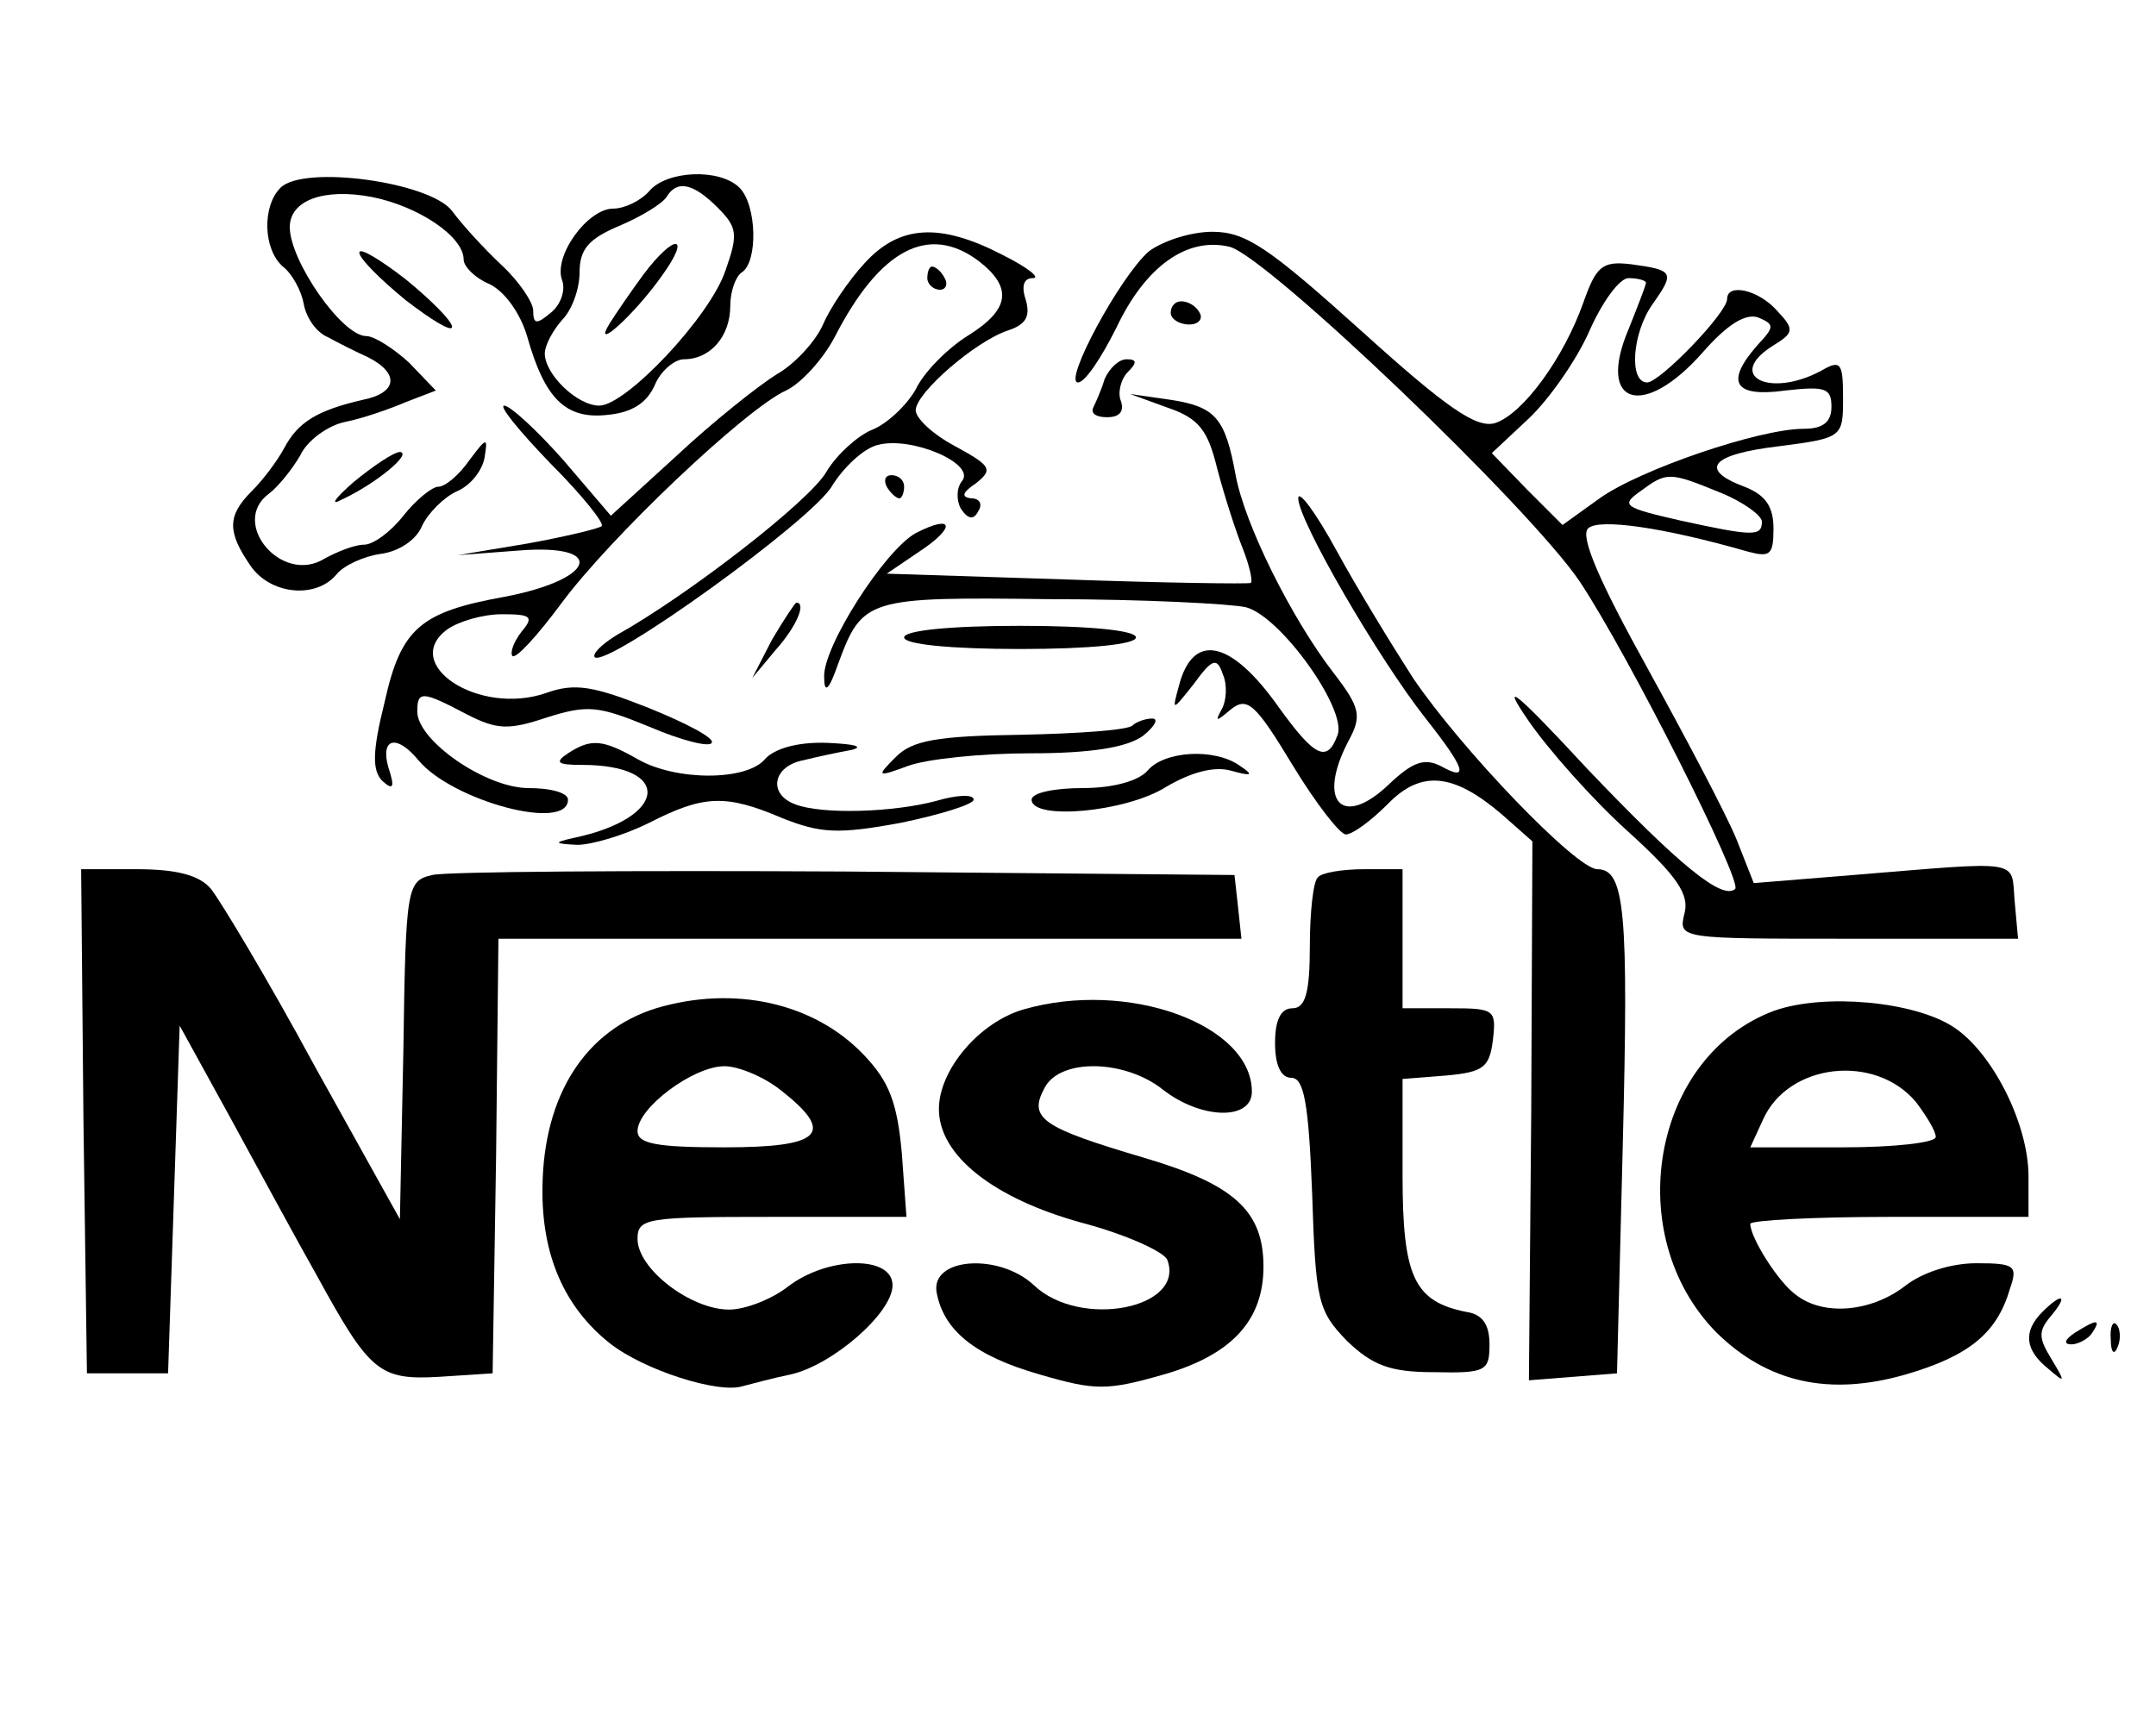 <?xml version="1.0" standalone="no"?>
<!DOCTYPE svg PUBLIC "-//W3C//DTD SVG 20010904//EN"
 "http://www.w3.org/TR/2001/REC-SVG-20010904/DTD/svg10.dtd">
<svg version="1.0" xmlns="http://www.w3.org/2000/svg"
 width="186pt" height="148pt" viewBox="0 0 186 148"
 preserveAspectRatio="xMidYMid meet">

<g transform="translate(0,148) scale(0.1,-0.1)"
fill="#000000" stroke="none">
<path d="M242 1318 c-16 -16 -15 -53 2 -68 8 -6 16 -21 18 -32 2 -12 11 -25
21 -29 9 -5 25 -13 34 -17 28 -14 26 -31 -4 -37 -39 -9 -56 -19 -68 -42 -6
-11 -18 -27 -28 -37 -21 -21 -21 -35 -1 -64 17 -25 56 -29 74 -8 6 8 24 16 38
18 16 2 31 12 36 24 5 11 19 25 30 30 12 5 22 18 24 29 3 18 2 18 -13 -2 -9
-13 -21 -23 -27 -23 -5 0 -19 -11 -30 -25 -11 -14 -26 -25 -34 -25 -8 0 -23
-6 -34 -12 -37 -23 -82 31 -48 56 8 6 20 21 27 33 6 13 24 26 39 29 15 3 38
11 52 17 l26 10 -23 24 c-13 12 -30 23 -37 23 -21 0 -66 65 -66 94 0 23 29 34
71 26 40 -8 79 -34 79 -54 0 -6 10 -16 22 -21 13 -6 27 -25 33 -46 15 -53 33
-71 69 -67 21 2 34 10 41 26 5 12 17 22 25 22 23 0 40 20 40 46 0 13 5 26 10
29 14 9 13 58 -2 73 -17 17 -63 15 -78 -3 -7 -8 -21 -15 -31 -15 -22 0 -52
-41 -44 -62 3 -8 -1 -21 -10 -28 -12 -10 -15 -10 -15 2 0 7 -12 25 -27 39 -16
15 -35 36 -43 47 -19 25 -128 40 -148 20z m377 -17 c17 -17 18 -23 7 -54 -13
-40 -86 -117 -109 -117 -19 0 -47 27 -47 45 0 7 7 20 15 29 8 8 15 26 15 41 0
20 8 29 34 40 19 8 37 19 41 25 9 15 23 12 44 -9z"/>
<path d="M555 1243 c-11 -15 -24 -34 -29 -42 -16 -26 21 7 45 41 26 36 11 37
-16 1z"/>
<path d="M746 1253 c-14 -15 -30 -39 -36 -53 -6 -14 -24 -34 -40 -43 -16 -10
-55 -41 -86 -70 l-57 -52 -41 48 c-23 26 -46 47 -51 47 -5 0 13 -22 40 -50 27
-27 47 -52 44 -54 -2 -2 -31 -9 -64 -15 l-60 -10 53 4 c76 6 66 -25 -13 -40
-72 -13 -89 -27 -103 -90 -11 -44 -11 -60 -2 -69 9 -8 11 -6 5 12 -7 25 7 29
26 6 29 -35 129 -62 129 -34 0 6 -15 10 -34 10 -37 0 -96 41 -96 66 0 18 4 18
42 -2 27 -14 37 -14 70 -3 35 11 44 10 88 -8 28 -12 52 -18 54 -14 3 4 -22 17
-54 30 -48 19 -64 22 -89 13 -58 -20 -126 25 -85 55 10 7 31 13 47 13 25 0 28
-2 17 -15 -7 -9 -10 -18 -8 -21 3 -3 22 18 42 45 42 57 159 168 194 184 13 6
32 27 42 46 39 76 81 98 124 66 30 -23 27 -42 -8 -64 -18 -11 -39 -32 -46 -47
-8 -14 -25 -30 -38 -35 -12 -5 -30 -21 -39 -36 -14 -25 -120 -107 -181 -141
-13 -8 -21 -16 -19 -19 10 -10 189 119 205 148 10 16 27 32 39 35 29 8 85 -16
73 -31 -5 -6 -5 -17 -1 -24 6 -9 11 -10 15 -2 4 6 1 11 -6 11 -9 1 -8 5 4 13
15 12 13 15 -18 32 -19 10 -34 24 -34 31 0 15 52 60 80 69 15 5 19 12 15 26
-4 12 -2 19 6 19 7 0 -4 9 -26 20 -54 28 -89 26 -119 -7z"/>
<path d="M991 1263 c-25 -22 -74 -113 -61 -113 6 0 20 21 33 47 25 53 61 79
98 70 33 -9 259 -225 302 -289 43 -65 140 -258 134 -265 -11 -10 -48 20 -128
104 -62 67 -75 77 -51 42 17 -25 56 -69 86 -96 43 -39 54 -55 49 -72 -5 -21
-3 -21 141 -21 l147 0 -3 33 c-3 36 8 34 -139 22 l-86 -7 -15 38 c-9 22 -44
88 -77 148 -41 74 -58 113 -51 120 9 9 65 1 138 -20 19 -5 22 -3 22 20 0 19
-7 29 -25 36 -40 15 -29 28 30 35 55 7 55 8 55 42 0 30 -2 33 -19 23 -45 -24
-83 -4 -41 22 18 11 18 14 3 30 -16 18 -43 24 -43 10 0 -12 -58 -72 -69 -72
-16 0 -13 43 5 68 19 27 18 29 -19 34 -25 3 -30 -2 -41 -33 -17 -48 -52 -96
-76 -104 -16 -5 -42 13 -115 79 -80 72 -100 86 -129 86 -19 0 -43 -8 -55 -17z
m429 -27 c0 -2 -7 -20 -15 -40 -28 -66 13 -78 64 -20 21 24 37 34 48 30 14 -6
14 -8 -1 -24 -28 -32 -20 -45 24 -39 35 4 40 2 40 -14 0 -13 -7 -19 -24 -19
-38 0 -141 -35 -176 -60 l-32 -23 -31 31 -30 31 32 30 c17 16 41 50 52 75 11
25 26 46 34 46 8 0 15 -2 15 -4z m64 -181 c20 -8 36 -20 36 -25 0 -13 -7 -13
-71 1 -48 11 -51 13 -34 25 23 17 25 17 69 -1z"/>
<path d="M310 1262 c0 -5 18 -23 40 -41 22 -17 40 -28 40 -23 0 5 -18 23 -40
41 -22 17 -40 28 -40 23z"/>
<path d="M800 1240 c0 -5 5 -10 11 -10 5 0 7 5 4 10 -3 6 -8 10 -11 10 -2 0
-4 -4 -4 -10z"/>
<path d="M1010 1210 c0 -5 7 -10 16 -10 8 0 12 5 9 10 -3 6 -10 10 -16 10 -5
0 -9 -4 -9 -10z"/>
<path d="M953 1153 c-3 -10 -8 -21 -10 -25 -2 -5 3 -8 12 -8 11 0 15 5 12 14
-3 7 0 19 6 25 8 8 8 11 -1 11 -7 0 -15 -8 -19 -17z"/>
<path d="M1008 1128 c26 -9 34 -19 42 -52 6 -23 16 -54 22 -69 6 -15 9 -29 7
-30 -2 -1 -74 0 -159 3 l-155 5 28 19 c32 21 30 33 -3 16 -27 -15 -80 -98 -79
-124 0 -15 4 -12 12 11 21 57 25 58 183 56 80 0 156 -4 169 -7 30 -8 87 -88
79 -110 -9 -25 -20 -19 -51 24 -41 58 -74 65 -86 18 -6 -22 -6 -22 13 2 16 22
20 23 25 8 4 -9 3 -23 -1 -30 -6 -11 -5 -11 8 0 14 11 21 5 53 -48 20 -33 41
-60 46 -60 6 0 22 12 36 26 29 30 57 27 99 -9 l26 -23 -1 -233 -2 -232 38 3
38 3 5 198 c5 200 2 237 -22 237 -18 0 -117 103 -159 165 -18 28 -48 77 -66
110 -18 33 -33 53 -33 45 0 -19 69 -138 110 -190 34 -43 38 -55 13 -41 -14 7
-24 4 -45 -16 -40 -38 -62 -15 -35 37 12 22 11 29 -13 60 -36 47 -76 127 -84
170 -9 49 -17 59 -56 65 l-35 5 33 -12z"/>
<path d="M305 1064 c-16 -14 -21 -21 -10 -15 30 14 61 40 50 41 -5 0 -23 -12
-40 -26z"/>
<path d="M765 1060 c3 -5 8 -10 11 -10 2 0 4 5 4 10 0 6 -5 10 -11 10 -5 0 -7
-4 -4 -10z"/>
<path d="M666 928 l-17 -33 20 24 c18 20 27 41 18 41 -1 0 -11 -15 -21 -32z"/>
<path d="M780 930 c0 -6 40 -10 100 -10 60 0 100 4 100 10 0 6 -40 10 -100 10
-60 0 -100 -4 -100 -10z"/>
<path d="M977 854 c-4 -4 -47 -7 -96 -8 -73 -1 -94 -5 -108 -19 -17 -17 -17
-18 10 -8 16 6 63 11 106 11 52 0 83 5 97 15 10 8 14 15 8 15 -6 0 -14 -3 -17
-6z"/>
<path d="M490 830 c-12 -8 -9 -10 12 -10 79 0 74 -46 -7 -63 -18 -4 -17 -5 3
-6 12 0 40 8 62 19 47 24 66 25 115 4 33 -13 48 -14 102 -4 34 7 63 16 63 20
0 5 -15 4 -32 -1 -37 -10 -99 -12 -122 -3 -24 9 -19 33 7 38 12 3 31 7 42 9
11 3 1 5 -21 6 -26 1 -46 -5 -54 -14 -16 -19 -77 -19 -110 0 -30 17 -40 18
-60 5z"/>
<path d="M990 815 c-8 -9 -30 -15 -56 -15 -24 0 -44 -4 -44 -10 0 -18 81 -11
116 11 22 13 42 18 56 14 18 -5 20 -4 8 4 -22 16 -66 13 -80 -4z"/>
<path d="M72 513 l3 -218 35 0 35 0 5 150 5 150 44 -80 c24 -44 57 -105 74
-135 46 -84 54 -91 106 -88 l46 3 3 188 2 187 321 0 320 0 -3 28 -3 27 -335 3
c-184 1 -345 0 -357 -3 -22 -5 -23 -10 -25 -151 l-3 -146 -74 133 c-40 74 -81
142 -89 152 -10 12 -30 17 -64 17 l-48 0 2 -217z"/>
<path d="M1137 723 c-4 -3 -7 -30 -7 -60 0 -40 -4 -53 -15 -53 -10 0 -15 -10
-15 -30 0 -19 5 -30 14 -30 11 0 15 -22 18 -100 3 -93 5 -101 30 -127 22 -21
37 -27 75 -27 45 -1 48 1 48 24 0 17 -6 26 -20 28 -45 9 -55 30 -55 118 l0 83
38 3 c32 3 37 7 40 31 3 26 1 27 -37 27 l-41 0 0 60 0 60 -33 0 c-19 0 -37 -3
-40 -7z"/>
<path d="M566 610 c-61 -19 -97 -75 -98 -154 -1 -59 19 -104 58 -135 29 -23
94 -44 115 -37 8 2 26 7 41 10 36 8 88 53 88 77 0 26 -56 25 -90 -1 -14 -11
-37 -20 -51 -20 -33 0 -79 35 -79 61 0 18 8 19 116 19 l116 0 -4 55 c-4 44
-11 62 -33 85 -43 45 -112 60 -179 40z m108 -71 c47 -37 35 -49 -49 -49 -58 0
-75 3 -75 14 0 20 48 56 75 56 12 0 34 -9 49 -21z"/>
<path d="M883 609 c-38 -11 -73 -52 -73 -86 0 -40 47 -77 123 -98 38 -10 71
-25 74 -32 16 -42 -75 -60 -115 -22 -30 28 -89 24 -84 -6 6 -33 33 -55 89 -71
48 -14 58 -14 107 0 59 17 86 47 86 93 0 48 -25 71 -103 94 -88 26 -100 34
-86 60 13 26 69 25 102 -1 33 -26 77 -27 77 -2 0 58 -107 97 -197 71z"/>
<path d="M1531 608 c-106 -39 -133 -194 -50 -278 44 -43 97 -55 163 -36 55 16
79 36 90 74 7 20 4 22 -29 22 -22 0 -47 -8 -62 -20 -29 -22 -70 -26 -94 -7
-15 11 -39 49 -39 61 0 3 54 6 120 6 l120 0 0 35 c0 45 -31 107 -65 129 -34
22 -111 29 -154 14z m122 -79 c9 -12 17 -25 17 -30 0 -5 -36 -9 -80 -9 l-80 0
11 24 c22 49 97 57 132 15z"/>
<path d="M1762 348 c-17 -17 -15 -33 5 -49 15 -13 15 -12 3 8 -11 18 -12 24
-1 37 16 19 10 21 -7 4z"/>
<path d="M1790 330 c-9 -6 -10 -10 -3 -10 6 0 15 5 18 10 8 12 4 12 -15 0z"/>
<path d="M1821 324 c0 -11 3 -14 6 -6 3 7 2 16 -1 19 -3 4 -6 -2 -5 -13z"/>
</g>
</svg>
